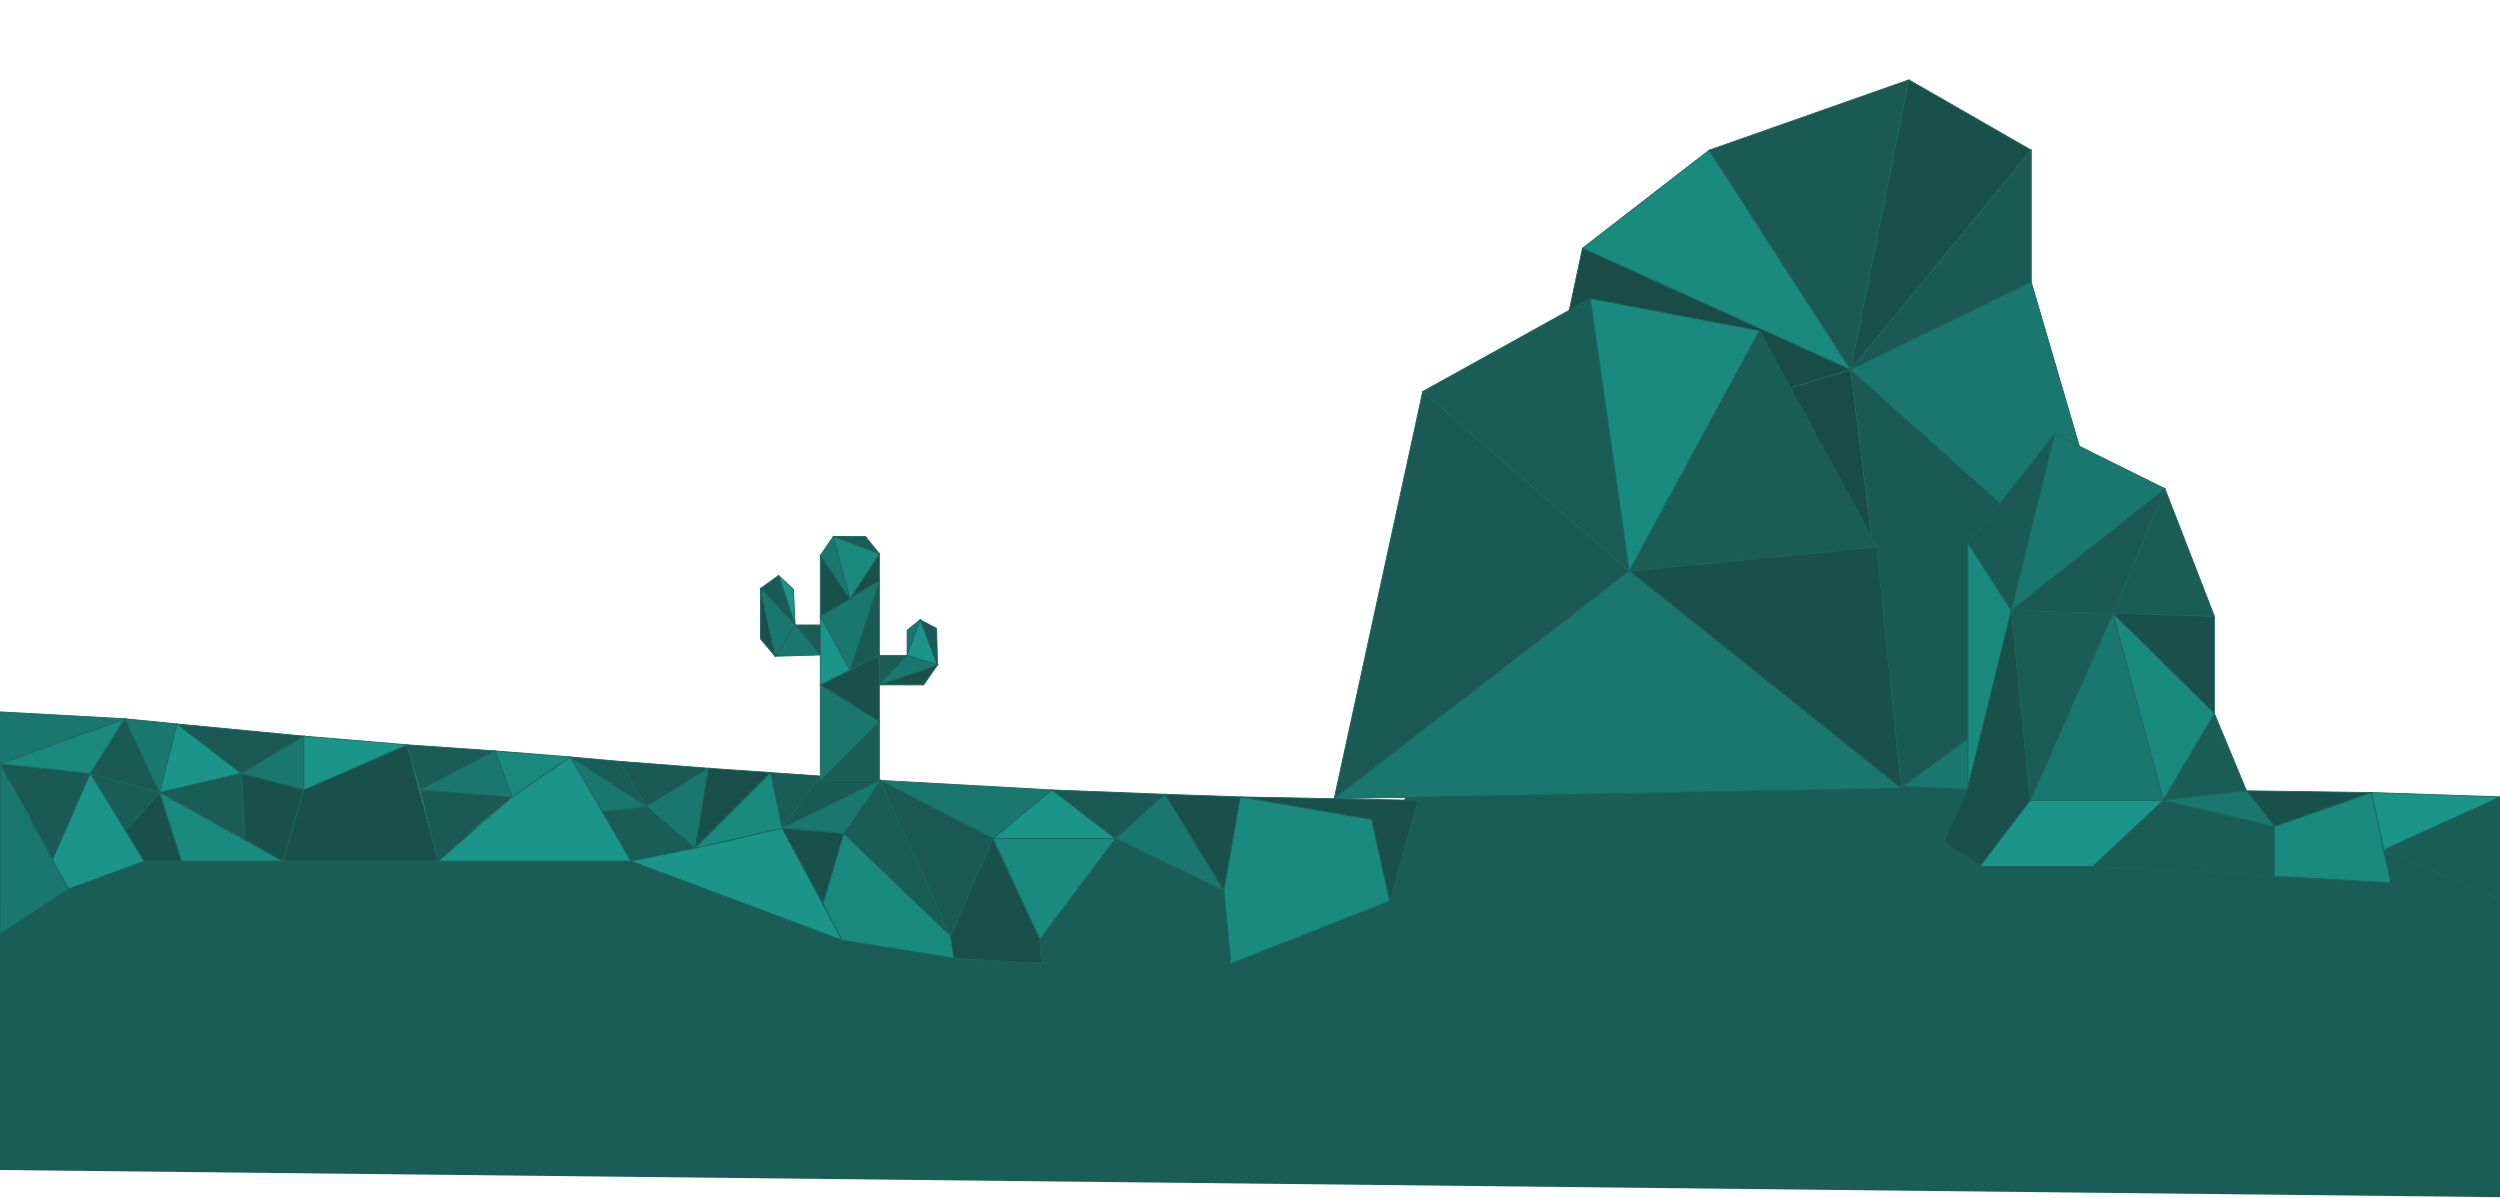<svg width="1440" height="690" viewBox="0 0 1440 690" fill="none" xmlns="http://www.w3.org/2000/svg">
<g clip-path="url(#clip0)">
<g opacity="0.9">
<path d="M0 470.591L802.666 487.121L818.072 422H1160.09L1272.56 470.591H1498L1479 690L-39.5 673.5V503L0 470.591Z" fill="#004B44"/>
<path d="M984.5 86.5L911.5 143L1066 213L984.5 86.5Z" fill="#017C70" stroke="#00544C" stroke-width="0.5"/>
<path d="M885 267.5L911.5 143L1066 213L885 267.5Z" fill="#003833" stroke="#00544C" stroke-width="0.5"/>
<path d="M1099.5 46L984.5 86.5L1066 213L1099.5 46Z" fill="#024741" stroke="#00544C" stroke-width="0.5"/>
<path d="M1066 213L1099.5 46L1170 86.5L1066 213Z" fill="#013D37" stroke="#00544C" stroke-width="0.5"/>
<path d="M1170 162.5V86.5L1066 213L1170 162.5Z" fill="#024741" stroke="#00544C" stroke-width="0.5"/>
<path d="M1066 213L1170 162.5L1227 357L1066 213Z" fill="#01685E" stroke="#00544C" stroke-width="0.5"/>
<path d="M1066 213L885 267.5L1096 453L1066 213Z" fill="#003833" stroke="#00544C" stroke-width="0.5"/>
<path d="M1066 213L1227 357L1096 453L1066 213Z" fill="#024741" stroke="#00544C" stroke-width="0.5"/>
<path d="M1203.5 458L1096 453L1161.5 405L1203.5 458Z" fill="#01685E" stroke="#00544C" stroke-width="0.5"/>
<path d="M1183.5 250L1133.5 313L1158.5 351.75L1183.5 250Z" fill="#024741" stroke="#00544C" stroke-width="0.5"/>
<path d="M1247 281.5L1183.5 250L1158.5 351.75L1247 281.5Z" fill="#01685E" stroke="#00544C" stroke-width="0.5"/>
<path d="M1133.5 313V453.5L1158.5 351.75L1133.5 313Z" fill="#017C70" stroke="#00544C" stroke-width="0.5"/>
<path d="M1275.5 355L1247 281.5L1217 353.5L1275.5 355Z" fill="#004B44" stroke="#00544C" stroke-width="0.5"/>
<path d="M1275.5 411V355L1217 353.375L1275.5 411Z" fill="#013D37" stroke="#00544C" stroke-width="0.5"/>
<path d="M1217 353.375L1275.5 411L1246 461L1217 353.375Z" fill="#017C70" stroke="#00544C" stroke-width="0.5"/>
<path d="M1158.5 351.75L1217 353.375L1247 281.5L1158.5 351.75Z" fill="#024741" stroke="#00544C" stroke-width="0.5"/>
<path d="M1294 455.5L1275.5 411L1246 461L1294 455.5Z" fill="#004B44" stroke="#00544C" stroke-width="0.5"/>
<path d="M1169.5 461H1246L1217 353.375L1169.5 461Z" fill="#01685E" stroke="#00544C" stroke-width="0.5"/>
<path d="M1169.5 461L1217 353.5L1158.5 351.5L1169.5 461Z" fill="#004B44" stroke="#00544C" stroke-width="0.5"/>
<path d="M1169.5 461L1158.5 351.75L1133.5 453.5L1119.5 485L1140.5 499L1169.5 461Z" fill="#013D37" stroke="#00544C" stroke-width="0.5"/>
<path d="M819.5 225.5L768.5 460L938.5 329L819.5 225.5Z" fill="#024741" stroke="#00544C" stroke-width="0.5"/>
<path d="M916 172L819.5 225.5L938.5 329L916 172Z" fill="#004B44" stroke="#00544C" stroke-width="0.5"/>
<path d="M938.5 329L916 172L1013.5 190.5L938.5 329Z" fill="#017C70" stroke="#00544C" stroke-width="0.5"/>
<path d="M1081 315L1013.5 190.5L938.5 329L1081 315Z" fill="#004B44" stroke="#00544C" stroke-width="0.5"/>
<path d="M938.5 329L1081 315L1095 454L938.5 329Z" fill="#013D37" stroke="#00544C" stroke-width="0.5"/>
<path d="M1095 454L938.5 329L768.5 460L1095 454Z" fill="#01685E" stroke="#00544C" stroke-width="0.5"/>
<path d="M175 424V455L139 445.5L175 424Z" fill="#01685E" stroke="#00544C" stroke-width="0.5"/>
<path d="M363.5 496H252.5L295 459L328.5 436L363.5 496Z" fill="#02897C" stroke="#00544C" stroke-width="0.5"/>
<path d="M400.5 488.5L363.5 496L347 467.5L372.5 464.5L400.5 488.5Z" fill="#004B44" stroke="#00544C" stroke-width="0.5"/>
<path d="M485 541.5L363.5 496L400.5 488.5L450.5 477L485 541.5Z" fill="#02897C" stroke="#00544C" stroke-width="0.5"/>
<path d="M486 480L547.5 539L549.5 552L485 541.5L474 520.5L486 480Z" fill="#017C70" stroke="#00544C" stroke-width="0.5"/>
<path d="M1246 461L1205.5 499L1310 504.5V476L1246 461Z" fill="#004B44" stroke="#00544C" stroke-width="0.5"/>
<path d="M39.5 512L0 538V440L39.5 512Z" fill="#01685E" stroke="#00544C" stroke-width="0.5"/>
<path d="M0 440L-42.5 504L-46 407.5L0 440Z" fill="#05433E" stroke="#00544C" stroke-width="0.5"/>
<path d="M0 520.5L-42.5 504L0 440V520.5Z" fill="#046158" stroke="#00544C" stroke-width="0.5"/>
<path d="M-46 407.5L0 440L72 414L-46 407.5Z" fill="#01685E" stroke="#00544C" stroke-width="0.5"/>
<path d="M83 496L39.5 512L30 495L52 445.5L83 496Z" fill="#02897C" stroke="#00544C" stroke-width="0.5"/>
<path d="M52 445.5L0 440L30.5 494.5L52 445.5Z" fill="#024741" stroke="#00544C" stroke-width="0.5"/>
<path d="M0 440L72 414L52 445.5L0 440Z" fill="#017C70" stroke="#00544C" stroke-width="0.5"/>
<path d="M92 456.5L72.5 478.5L52 445.5L92 456.5Z" fill="#004B44" stroke="#00544C" stroke-width="0.5"/>
<path d="M72.5 478.5L92 456.5L104.5 496H83L72.5 478.5Z" fill="#013D37" stroke="#00544C" stroke-width="0.5"/>
<path d="M72 414L52 445.5L92 456.5L72 414Z" fill="#024741" stroke="#00544C" stroke-width="0.5"/>
<path d="M72 414L102 417L92 456.5L72 414Z" fill="#01685E" stroke="#00544C" stroke-width="0.5"/>
<path d="M163 496L92 456.5L99 478.5L104.5 496H163Z" fill="#017C70" stroke="#00544C" stroke-width="0.5"/>
<path d="M102 417L92 456.5L139 445.5L102 417Z" fill="#02897C" stroke="#00544C" stroke-width="0.5"/>
<path d="M141 483.5L139 445.5L175 455L163 496L141 483.5Z" fill="#013D37" stroke="#00544C" stroke-width="0.5"/>
<path d="M175 424L139 445.5L102 417L175 424Z" fill="#024741" stroke="#00544C" stroke-width="0.5"/>
<path d="M175 455L234.502 429L252.5 496H163L175 455Z" fill="#013D37" stroke="#00544C" stroke-width="0.5"/>
<path d="M175 424V455L234.5 429L175 424Z" fill="#02897C" stroke="#00544C" stroke-width="0.5"/>
<path d="M252.5 496L242 455L295 459L273 477.5L252.5 496Z" fill="#024741" stroke="#00544C" stroke-width="0.5"/>
<path d="M285 432.5L242 455L234.5 429L285 432.5Z" fill="#004B44" stroke="#00544C" stroke-width="0.5"/>
<path d="M285 432.5L295 459L328.5 436L285 432.5Z" fill="#017C70" stroke="#00544C" stroke-width="0.5"/>
<path d="M347 467.5L328.5 436L372.5 464.5L347 467.5Z" fill="#01685E" stroke="#00544C" stroke-width="0.5"/>
<path d="M356.5 438.5L372.5 464.5L328.5 436L356.5 438.5Z" fill="#004B44" stroke="#00544C" stroke-width="0.5"/>
<path d="M408 442.5L356.5 438.5L372.5 464.5L408 442.5Z" fill="#024741" stroke="#00544C" stroke-width="0.5"/>
<path d="M372.5 464.5L408 442.5L400.5 488.5L372.5 464.5Z" fill="#01685E" stroke="#00544C" stroke-width="0.5"/>
<path d="M444 445L408 442.5L400.5 488.5L444 445Z" fill="#013D37" stroke="#00544C" stroke-width="0.5"/>
<path d="M400.5 488.5L444 445L450.5 477L400.5 488.5Z" fill="#017C70" stroke="#00544C" stroke-width="0.5"/>
<path d="M444 445L472.5 447L450.5 477L444 445Z" fill="#004B44" stroke="#00544C" stroke-width="0.5"/>
<path d="M472.5 447L450.5 477L507 449.5L472.5 447Z" fill="#024741" stroke="#00544C" stroke-width="0.5"/>
<path d="M474 520.5L450.5 477L486 480L474 520.5Z" fill="#013D37" stroke="#00544C" stroke-width="0.5"/>
<path d="M507 449.5L486 480L547.5 539L507 449.5Z" fill="#004B44" stroke="#00544C" stroke-width="0.5"/>
<path d="M572 483L547.5 539L549.5 552L600 555L599 541L572 483Z" fill="#013D37" stroke="#00544C" stroke-width="0.5"/>
<path d="M572 483L507 449.5L606 455L572 483Z" fill="#01685E" stroke="#00544C" stroke-width="0.5"/>
<path d="M642.5 483L599 541L600 555H709L705 513L642.5 483Z" fill="#004B44" stroke="#00544C" stroke-width="0.5"/>
<path d="M705 513L671 457.5L642.5 483L705 513Z" fill="#01685E" stroke="#00544C" stroke-width="0.5"/>
<path d="M714.5 459L705 513L671 457.5L714.5 459Z" fill="#013D37" stroke="#00544C" stroke-width="0.5"/>
<path d="M642.5 483H572L606 455L642.5 483Z" fill="#02897C" stroke="#00544C" stroke-width="0.5"/>
<path d="M642.5 483L671 457.5L606 455L642.5 483Z" fill="#024741" stroke="#00544C" stroke-width="0.5"/>
<path d="M714.5 459L790 472L800.5 519L709 555L705 513L714.5 459Z" fill="#017C70" stroke="#00544C" stroke-width="0.5"/>
<path d="M714.5 459L790 472L800.5 519L817 461L714.5 459Z" fill="#013D37" stroke="#00544C" stroke-width="0.5"/>
<path d="M1373 489.5L1440 459L1492.5 540.5L1373 489.5Z" fill="#004B44" stroke="#00544C" stroke-width="0.5"/>
<path d="M1440 459L1504 462.5L1496.5 546.5L1440 459Z" fill="#046057" stroke="#00544C" stroke-width="0.5"/>
<path d="M1440 459L1366 456.5L1373 489.5L1440 459Z" fill="#02897C" stroke="#00544C" stroke-width="0.5"/>
<path d="M1366 456.5L1377 508.5L1310 504.672V476L1366 456.5Z" fill="#017C70" stroke="#00544C" stroke-width="0.5"/>
<path d="M1294 455.5L1366 456.5L1310 476L1294 455.5Z" fill="#013D37" stroke="#00544C" stroke-width="0.5"/>
<path d="M1246 461H1169.5L1140.5 499H1205.5L1246 461Z" fill="#02897C" stroke="#00544C" stroke-width="0.5"/>
<path d="M1310 476L1294 455.5L1246 461L1310 476Z" fill="#01685E" stroke="#00544C" stroke-width="0.5"/>
<path d="M506.5 449.5H472.5L506.5 415.5V449.5Z" fill="#004B44" stroke="#00544C" stroke-width="0.5"/>
<path d="M472.5 394.5V449.5L506.5 415.5L472.5 394.5Z" fill="#01685E" stroke="#00544C" stroke-width="0.5"/>
<path d="M506.5 377.5V334.5L489.5 386L506.5 377.5Z" fill="#024741" stroke="#00544C" stroke-width="0.5"/>
<path d="M506.5 319V334.5L489.5 345L506.5 319Z" fill="#013D37" stroke="#00544C" stroke-width="0.5"/>
<path d="M489.5 386L472.5 355L506.5 334.5L489.5 386Z" fill="#01685E" stroke="#00544C" stroke-width="0.5"/>
<path d="M498.5 309L506.5 319L480 309H498.5Z" fill="#004B44" stroke="#00544C" stroke-width="0.5"/>
<path d="M472.5 320L480 309L489.5 345L472.5 320Z" fill="#01685E" stroke="#00544C" stroke-width="0.5"/>
<path d="M489.5 345L506.5 319L480 309L489.5 345Z" fill="#017C70" stroke="#00544C" stroke-width="0.5"/>
<path d="M489.5 345L472.5 320V355L489.5 345Z" fill="#013D37" stroke="#00544C" stroke-width="0.5"/>
<path d="M506.5 415.5L472.5 394.5L506.5 377.5V415.5Z" fill="#013D37" stroke="#00544C" stroke-width="0.5"/>
<path d="M532 394.5H506.5L540 383L532 394.5Z" fill="#013D37" stroke="#00544C" stroke-width="0.5"/>
<path d="M522.5 377.5H506.5V394.5L522.5 377.5Z" fill="#004B44" stroke="#00544C" stroke-width="0.5"/>
<path d="M522.5 363V377.5L530 357L522.5 363Z" fill="#01685E" stroke="#00544C" stroke-width="0.5"/>
<path d="M522.5 377.5L530 357L540 383L522.5 377.5Z" fill="#02897C" stroke="#00544C" stroke-width="0.5"/>
<path d="M539.5 362L530 357L540 383L539.5 362Z" fill="#024741" stroke="#00544C" stroke-width="0.5"/>
<path d="M506.5 394.5L540 383L522.5 377.5L506.5 394.5Z" fill="#01685E" stroke="#00544C" stroke-width="0.5"/>
<path d="M472.5 355V377.25V394.5L489.5 386L472.5 355Z" fill="#02897C" stroke="#00544C" stroke-width="0.5"/>
<path d="M458 360H472.5V377.25L458 360Z" fill="#004B44" stroke="#00544C" stroke-width="0.5"/>
<path d="M446.5 378L472.5 377.25L458 360L446.5 378Z" fill="#01685E" stroke="#00544C" stroke-width="0.5"/>
<path d="M438 368L446.5 378L438 339V368Z" fill="#013D37" stroke="#00544C" stroke-width="0.5"/>
<path d="M457 339.5L458 360L448.5 331.5L457 339.5Z" fill="#02897C" stroke="#00544C" stroke-width="0.5"/>
<path d="M438 339L448.5 331.5L458 360L438 339Z" fill="#024741" stroke="#00544C" stroke-width="0.5"/>
<path d="M458 360L446.5 378L438 339L458 360Z" fill="#01685E" stroke="#00544C" stroke-width="0.5"/>
<path d="M139 445.5L141 483.5L92 456.5L139 445.5Z" fill="#004B44" stroke="#00544C" stroke-width="0.5"/>
<path d="M295 459L242 455L285 432.5L295 459Z" fill="#01685E" stroke="#00544C" stroke-width="0.5"/>
<path d="M486 480L450.5 477L507 449.5L486 480Z" fill="#01685E" stroke="#00544C" stroke-width="0.5"/>
<path d="M572 483L547.5 539L507 449.5L572 483Z" fill="#024741" stroke="#00544C" stroke-width="0.5"/>
<path d="M599 541L642.5 483H572L599 541Z" fill="#017C70" stroke="#00544C" stroke-width="0.5"/>
</g>
</g>
<defs>
<clipPath id="clip0">
<rect width="1440" height="690" fill="white"/>
</clipPath>
</defs>
</svg>
